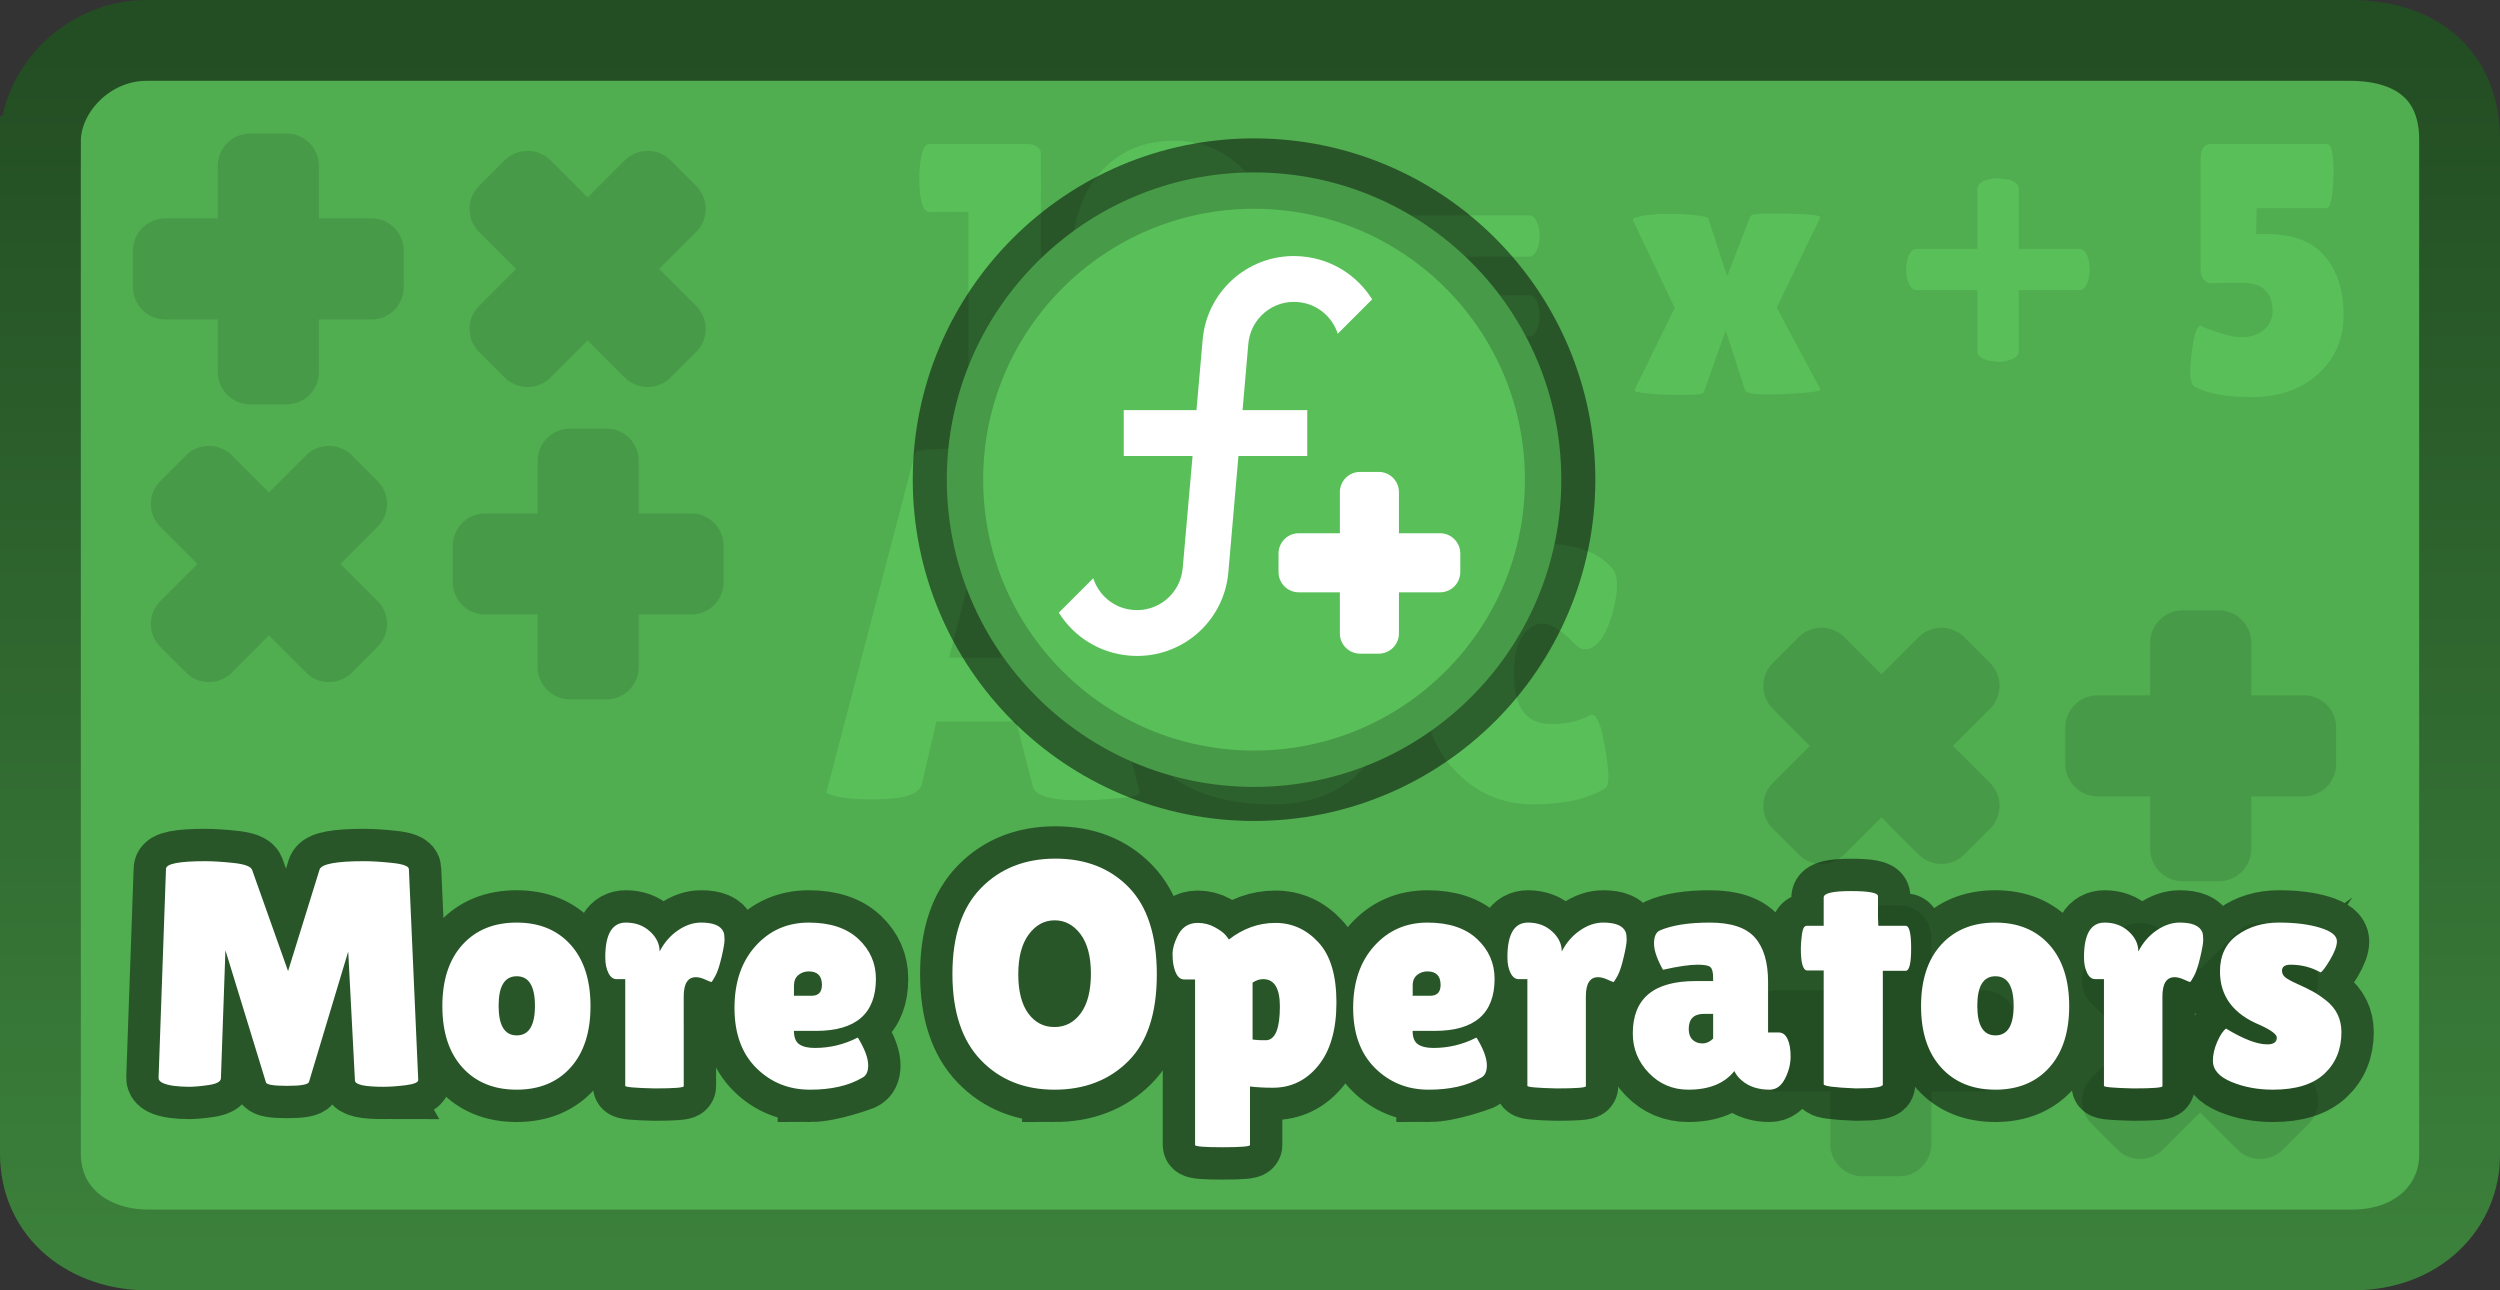 <svg version="1.1" xmlns="http://www.w3.org/2000/svg" xmlns:xlink="http://www.w3.org/1999/xlink" width="309.297" height="159.649" viewBox="0,0,309.297,159.649"><rect x="0" y="0" width="309.297" height="159.649" fill="#333333" stroke="none"/><defs><linearGradient x1="240" y1="105.176" x2="240" y2="254.824" gradientUnits="userSpaceOnUse" id="color-1"><stop offset="0" stop-color="#234d23"/><stop offset="1" stop-color="#3b803b"/></linearGradient></defs><g transform="translate(-85.351,-100.176)"><g fill-rule="nonzero" stroke-linejoin="miter" stroke-miterlimit="10" stroke-dasharray="" stroke-dashoffset="0" style="mix-blend-mode: normal"><path d="M93.179,243.2c0,-28.875 0,-110.578 0,-126.5c0,-5.258 4.446,-10.024 10.121,-10.024c26.546,0 227.625,0 274,0c6.098,0 9.521,4.499 9.521,9.524c0,15.389 0,95.255 0,125.5c0,7.23 -4.156,11.624 -9.521,11.624c-25.539,0 -222.312,0 -272.5,0c-7.407,0 -11.621,-3.792 -11.621,-10.124z" fill="#50ad50" stroke="none" stroke-width="0" stroke-linecap="butt"/><path d="M218.968,199.198c-3.601,0 -5.547,-0.579 -5.838,-1.736l-2.051,-8.022h-9.879l-1.796,7.707c-0.251,1.287 -2.241,1.93 -5.971,1.93c-1.99,0 -3.463,-0.113 -4.418,-0.34c-0.947,-0.227 -1.42,-0.405 -1.42,-0.534l10.996,-42.066c0,-0.332 2.836,-0.498 8.508,-0.498c5.68,0 8.52,0.166 8.52,0.498l10.753,42.127c0,0.291 -0.955,0.522 -2.864,0.692c-1.901,0.162 -3.414,0.243 -4.539,0.243zM202.753,181.551h6.53l-2.804,-12.865h-0.364zM230.469,155.761c0,-0.494 1.792,-0.74 5.377,-0.74c3.584,0 5.377,0.267 5.377,0.801v12.064c1.78,-0.332 3.042,-0.498 3.787,-0.498c8.698,0 13.047,4.992 13.047,14.977c0,5.551 -1.335,9.827 -4.005,12.829c-2.67,3.002 -6.461,4.503 -11.372,4.503c-4.911,0 -8.981,-1.096 -12.21,-3.289zM243.274,177.085c-0.704,0 -1.388,0.227 -2.051,0.68v11.87c0.574,0.243 1.181,0.364 1.821,0.364c0.647,0 1.303,-0.247 1.966,-0.74c1.157,-0.825 1.736,-2.751 1.736,-5.777c0,-4.264 -1.157,-6.396 -3.471,-6.396zM272.662,183.663c0,4.062 1.533,6.093 4.6,6.093c1.99,0 3.649,-0.392 4.976,-1.177c0.615,0 1.121,1.068 1.517,3.204c0.396,2.128 0.595,3.576 0.595,4.345c0,0.769 -0.105,1.274 -0.316,1.517c-2.193,1.367 -5.195,2.051 -9.006,2.051c-3.811,0 -7.056,-1.416 -9.734,-4.248c-2.67,-2.84 -4.005,-6.716 -4.005,-11.627c0,-4.911 1.315,-8.876 3.944,-11.894c2.63,-3.026 6.129,-4.539 10.498,-4.539c4.377,0 7.416,1.056 9.115,3.168c0.372,0.453 0.558,1.125 0.558,2.015c0,0.89 -0.166,1.978 -0.498,3.265c-0.744,2.654 -1.719,4.187 -2.925,4.6c-0.162,0.04 -0.401,0.061 -0.716,0.061c-0.307,0 -0.692,-0.247 -1.153,-0.74c-1.61,-1.618 -2.905,-2.427 -3.884,-2.427c-0.971,0 -1.808,0.498 -2.512,1.493c-0.704,0.995 -1.056,2.609 -1.056,4.843z" fill="#59c059" stroke="none" stroke-width="1" stroke-linecap="square"/><path d="M355.372,209.2c-2.209,0 -4,-1.791 -4,-4v-6.5h-6.5c-2.209,0 -4,-1.791 -4,-4v-4.5c0,-2.209 1.791,-4 4,-4h6.5v-6.5c0,-2.209 1.791,-4 4,-4h4.5c2.209,0 4,1.791 4,4v6.5h6.5c2.209,0 4,1.791 4,4v4.5c0,2.209 -1.791,4 -4,4h-6.5v6.5c0,2.209 -1.791,4 -4,4z" fill="#479a47" stroke="none" stroke-width="NaN" stroke-linecap="butt"/><path d="M328.375,205.885c-1.562,1.562 -4.095,1.562 -5.657,0l-4.596,-4.596l-4.596,4.596c-1.562,1.562 -4.095,1.562 -5.657,0l-3.182,-3.182c-1.562,-1.562 -1.562,-4.095 0,-5.657l4.596,-4.596l-4.596,-4.596c-1.562,-1.562 -1.562,-4.095 0,-5.657l3.182,-3.182c1.562,-1.562 4.095,-1.562 5.657,0l4.596,4.596l4.596,-4.596c1.562,-1.562 4.095,-1.562 5.657,0l3.182,3.182c1.562,1.562 1.562,4.095 0,5.657l-4.596,4.596l4.596,4.596c1.562,1.562 1.562,4.095 0,5.657z" fill="#479a47" stroke="none" stroke-width="NaN" stroke-linecap="butt"/><path d="M315.8,245.7c-2.209,0 -4,-1.791 -4,-4v-6.5h-6.5c-2.209,0 -4,-1.791 -4,-4v-4.5c0,-2.209 1.791,-4 4,-4h6.5v-6.5c0,-2.209 1.791,-4 4,-4h4.5c2.209,0 4,1.791 4,4v6.5h6.5c2.209,0 4,1.791 4,4v4.5c0,2.209 -1.791,4 -4,4h-6.5v6.5c0,2.209 -1.791,4 -4,4z" fill="#479a47" stroke="none" stroke-width="NaN" stroke-linecap="butt"/><path d="M344.115,239.203c-1.562,-1.562 -1.562,-4.095 0,-5.657l4.596,-4.596l-4.596,-4.596c-1.562,-1.562 -1.562,-4.095 0,-5.657l3.182,-3.182c1.562,-1.562 4.095,-1.562 5.657,0l4.596,4.596l4.596,-4.596c1.562,-1.562 4.095,-1.562 5.657,0l3.182,3.182c1.562,1.562 1.562,4.095 0,5.657l-4.596,4.596l4.596,4.596c1.562,1.562 1.562,4.095 0,5.657l-3.182,3.182c-1.562,1.562 -4.095,1.562 -5.657,0l-4.596,-4.596l-4.596,4.596c-1.562,1.562 -4.095,1.562 -5.657,0z" fill="#479a47" stroke="none" stroke-width="NaN" stroke-linecap="butt"/><path d="M90.351,117.671c0,-6.399 5.915,-12.496 13.119,-12.496c28.933,0 219.728,0 272.61,0c8.614,0 13.568,4.644 13.568,12.246c0,30.592 0,109.092 0,125.705c0,6.04 -4.859,11.698 -13.319,11.698c-52.467,0 -243.426,0 -272.61,0c-7.328,0 -13.369,-4.524 -13.369,-11.947c0,-30.161 0,-108.193 0,-125.206z" fill="none" stroke="url(#color-1)" stroke-width="10" stroke-linecap="butt"/><path d="M132.804,234.632c-2.361,0 -3.541,-0.264 -3.541,-0.792c0,0 -0.558,-10.714 -0.699,-13.42c-0.061,-1.173 -0.749,-0.472 -1.221,1.098c-0.878,2.918 -3.765,12.516 -3.765,12.516c-0.104,0.321 -1.004,0.481 -2.703,0.481c-1.698,0 -2.573,-0.148 -2.625,-0.443c0,0 -3.456,-11.273 -4.287,-13.986c-0.341,-1.113 -0.784,-0.589 -0.834,0.823c-0.099,2.821 -0.447,12.689 -0.447,12.689c-0.026,0.399 -0.531,0.67 -1.514,0.815c-0.979,0.145 -1.794,0.217 -2.446,0.217c-0.647,0 -1.274,-0.039 -1.879,-0.116c-1.274,-0.186 -1.897,-0.518 -1.872,-0.994l0.916,-25.845c0,-0.637 1.615,-0.955 4.846,-0.955c0.958,0 2.125,0.072 3.502,0.217c1.377,0.145 2.146,0.43 2.306,0.854c0,0 3.155,8.882 3.874,10.905c0.277,0.78 0.753,1.051 0.934,0.468c0.569,-1.835 3.541,-11.412 3.541,-11.412c0.238,-0.689 2.068,-1.033 5.49,-1.033c0.979,0 2.149,0.072 3.51,0.217c1.367,0.145 2.05,0.404 2.05,0.777l1.157,26.086c0,0.29 -0.518,0.502 -1.553,0.637c-1.03,0.129 -1.944,0.194 -2.741,0.194zM142.564,232.248c-1.657,-1.828 -2.485,-4.359 -2.485,-7.595c0,-3.236 0.828,-5.767 2.485,-7.595c1.657,-1.828 3.891,-2.741 6.702,-2.741c2.811,0 5.037,0.914 6.679,2.741c1.641,1.828 2.462,4.359 2.462,7.595c0,3.236 -0.821,5.767 -2.462,7.595c-1.641,1.828 -3.867,2.741 -6.679,2.741c-2.811,0 -5.045,-0.914 -6.702,-2.741zM149.282,220.957c-1.496,0 -7.744,0.969 -7.744,3.408c0,2.438 6.248,3.908 7.744,3.908c1.501,0 2.252,-1.219 2.252,-3.658c0,-2.438 -0.751,-3.658 -2.252,-3.658zM169.943,234.555c0,0.186 -1.206,0.28 -3.619,0.28c-2.413,-0.057 -3.619,-0.163 -3.619,-0.318v-13.202h-1.072c-0.425,0 -0.764,-0.259 -1.017,-0.777c-0.254,-0.518 -0.381,-1.16 -0.381,-1.926c0,-2.863 0.849,-4.295 2.547,-4.295c1.191,0 2.185,0.365 2.982,1.095c0.797,0.725 2.498,0.531 3.44,-0.116c0.942,-0.652 1.903,-0.979 2.881,-0.979c1.538,0 2.467,0.396 2.788,1.188c0.078,0.212 0.116,0.525 0.116,0.94c0,0.409 -0.127,1.144 -0.381,2.206c-0.249,1.061 -0.507,1.83 -0.777,2.306c-0.264,0.476 -0.422,0.714 -0.474,0.714c-0.052,0 -0.298,-0.098 -0.738,-0.295c-0.435,-0.202 -0.826,-0.303 -1.173,-0.303c-1.004,0 -1.507,0.795 -1.507,2.384zM185.564,234.99c-2.625,0 -4.838,-0.893 -6.64,-2.679c-1.802,-1.791 -2.703,-4.271 -2.703,-7.44c0,-3.168 0.867,-5.718 2.602,-7.649c1.74,-1.936 3.935,-2.904 6.585,-2.904c2.651,0 4.698,0.676 6.143,2.027c1.444,1.351 2.167,2.995 2.167,4.931c0,4.292 -2.464,6.438 -7.393,6.438h-2.749c0,0.797 0.217,1.349 0.652,1.654c0.44,0.305 1.085,0.458 1.934,0.458c1.859,0 3.622,-0.425 5.289,-1.274c0.026,-0.026 0.145,0.158 0.357,0.551c0.637,1.144 0.955,2.107 0.955,2.889c0,0.782 -0.251,1.292 -0.753,1.53c0,0 -3.821,1.468 -6.446,1.468zM187.04,222.028c0,-1.113 -0.544,-1.67 -1.631,-1.67c-0.502,0 -0.934,0.153 -1.297,0.458c-0.357,0.305 -0.536,0.748 -0.536,1.328v1.235h2.151c0.875,0 1.312,-0.45 1.312,-1.351zM215.804,234.99c-3.722,0 -6.756,-1.219 -9.102,-3.658c-2.345,-2.438 -3.518,-5.995 -3.518,-10.67c0,-4.68 1.186,-8.227 3.557,-10.639c2.371,-2.413 5.431,-3.619 9.179,-3.619c3.754,0 6.782,1.186 9.086,3.557c2.309,2.371 3.464,5.964 3.464,10.779c0,4.81 -1.18,8.387 -3.541,10.732c-2.356,2.345 -5.397,3.518 -9.125,3.518zM215.827,214.037c-1.274,0 -2.343,0.585 -3.207,1.755c-0.859,1.165 0.711,3.301 0.711,5.408c0,2.107 -1.588,3.225 -0.765,4.354c0.823,1.123 1.903,1.685 3.238,1.685c1.341,0 2.428,-0.57 3.262,-1.709c0.834,-1.144 1.25,-2.775 1.25,-4.893c0,-2.123 -0.43,-3.754 -1.289,-4.893c-0.859,-1.139 -1.926,-1.708 -3.2,-1.708zM239.999,241.832c0,0.186 -1.134,0.28 -3.401,0.28c-2.262,0 -3.394,-0.093 -3.394,-0.28v-20.479h-1.351c-0.637,0 -1.074,-0.582 -1.312,-1.747c-0.083,-0.373 -0.124,-0.849 -0.124,-1.429c0,-0.585 0.186,-1.276 0.559,-2.074c0.528,-1.165 1.377,-1.747 2.547,-1.747c0.766,0 1.473,0.179 2.12,0.536c0.652,0.357 1.103,0.689 1.351,0.994c0.254,0.305 0.381,0.484 0.381,0.536c1.776,-1.377 3.697,-2.066 5.762,-2.066c2.071,0 3.847,0.802 5.327,2.407c1.486,1.6 2.229,4.077 2.229,7.432c0,3.355 -0.743,5.954 -2.229,7.797c-1.481,1.838 -3.36,2.757 -5.638,2.757c-1.035,0 -1.978,-0.052 -2.827,-0.155zM241.63,221.314c-0.45,0 -0.888,0.145 -1.312,0.435v7.036c0.45,0.057 0.815,0.085 1.095,0.085c0.28,0 0.497,0 0.652,0c1.087,-0.109 1.631,-1.501 1.631,-4.178c0,-2.252 -0.689,-3.378 -2.066,-3.378zM262.105,234.99c-2.625,0 -4.838,-0.893 -6.64,-2.679c-1.802,-1.791 -2.703,-4.271 -2.703,-7.44c0,-3.168 0.867,-5.718 2.602,-7.649c1.74,-1.936 3.935,-2.904 6.585,-2.904c2.651,0 4.698,0.676 6.143,2.027c1.444,1.351 2.167,2.995 2.167,4.931c0,4.292 -2.464,6.438 -7.393,6.438h-2.749c0,0.797 0.217,1.349 0.652,1.654c0.44,0.305 1.085,0.458 1.934,0.458c1.859,0 3.622,-0.425 5.289,-1.274c0.026,-0.026 0.145,0.158 0.357,0.551c0.637,1.144 0.955,2.107 0.955,2.889c0,0.782 -0.251,1.292 -0.753,1.53c0,0 -3.821,1.468 -6.446,1.468zM263.581,222.028c0,-1.113 -0.544,-1.67 -1.631,-1.67c-0.502,0 -0.934,0.153 -1.297,0.458c-0.357,0.305 -0.536,0.748 -0.536,1.328v1.235h2.151c0.875,0 1.312,-0.45 1.312,-1.351zM281.554,234.555c0,0.186 -1.206,0.28 -3.619,0.28c-2.413,-0.057 -3.619,-0.163 -3.619,-0.318v-13.202h-1.072c-0.425,0 -0.764,-0.259 -1.017,-0.777c-0.254,-0.518 -0.381,-1.16 -0.381,-1.926c0,-2.863 0.849,-4.295 2.547,-4.295c1.191,0 2.185,0.365 2.982,1.095c0.797,0.725 2.498,0.531 3.44,-0.116c0.942,-0.652 1.903,-0.979 2.881,-0.979c1.538,0 2.467,0.396 2.788,1.188c0.078,0.212 0.116,0.525 0.116,0.94c0,0.409 -0.127,1.144 -0.381,2.206c-0.249,1.061 -0.507,1.83 -0.777,2.306c-0.264,0.476 -0.422,0.714 -0.474,0.714c-0.052,0 -0.298,-0.098 -0.738,-0.295c-0.435,-0.202 -0.826,-0.303 -1.173,-0.303c-1.004,0 -1.507,0.795 -1.507,2.384zM291.094,220.157c-0.74,-1.325 -1.111,-2.405 -1.111,-3.238c0,-0.834 0.225,-1.369 0.676,-1.608c1.507,-0.663 3.577,-0.994 6.213,-0.994c2.64,0 4.504,0.616 5.591,1.848c1.087,1.232 1.631,3.055 1.631,5.467v6.283h1.351c0.45,0 0.802,0.267 1.056,0.8c0.254,0.528 0.381,1.255 0.381,2.182c0,0.927 -0.233,1.841 -0.699,2.741c-0.466,0.901 -1.095,1.351 -1.887,1.351c-1.434,0 -2.589,-0.383 -3.464,-1.149c-0.393,-0.321 -0.696,-0.707 -0.909,-1.157c-1.222,1.538 -3.119,2.306 -5.692,2.306c-1.931,0 -3.559,-0.689 -4.885,-2.066c-1.325,-1.377 -1.988,-3.008 -1.988,-4.893c0,-4.318 2.583,-6.477 7.75,-6.477h2.19v-0.404c0,-0.689 -0.114,-1.131 -0.342,-1.328c-0.223,-0.197 -0.746,-0.295 -1.569,-0.295c-1.01,0 -2.441,0.21 -4.295,0.629zM294.278,227.48c0,0.58 0.158,1.023 0.474,1.328c0.316,0.305 0.72,0.458 1.211,0.458c0.492,0 0.937,-0.199 1.336,-0.598v-3.06h-1.118c-1.268,0 -1.903,0.624 -1.903,1.872zM318.291,234.353c0,0.321 -1.113,0.481 -3.339,0.481c-2.651,-0.109 -3.976,-0.282 -3.976,-0.52v-14.072h-2.027c-0.533,0 -0.8,-0.916 -0.8,-2.749c0,-0.476 0.047,-1.059 0.14,-1.747c0.093,-0.689 0.287,-1.033 0.582,-1.033h2.105v-3.502c0,-0.528 1.118,-0.792 3.355,-0.792c2.242,0 3.363,0.212 3.363,0.637v2.547l0.039,1.111h3.386c0.45,0 0.676,0.929 0.676,2.788c0,1.853 -0.225,2.78 -0.676,2.78h-2.827zM325.506,232.248c-1.657,-1.828 -2.485,-4.359 -2.485,-7.595c0,-3.236 0.828,-5.767 2.485,-7.595c1.657,-1.828 3.891,-2.741 6.702,-2.741c2.811,0 5.037,0.914 6.679,2.741c1.641,1.828 2.462,4.359 2.462,7.595c0,3.236 -0.821,5.767 -2.462,7.595c-1.641,1.828 -3.867,2.741 -6.679,2.741c-2.811,0 -5.045,-0.914 -6.702,-2.741zM332.224,220.957c-1.496,0 -6.619,1.219 -6.619,3.658c0,2.438 5.123,3.658 6.619,3.658c1.501,0 2.252,-1.219 2.252,-3.658c0,-2.438 -0.751,-3.658 -2.252,-3.658zM352.886,234.555c0,0.186 -1.206,0.28 -3.619,0.28c-2.413,-0.057 -3.619,-0.163 -3.619,-0.318v-13.202h-1.072c-0.425,0 -0.764,-0.259 -1.017,-0.777c-0.254,-0.518 -0.381,-1.16 -0.381,-1.926c0,-2.863 0.849,-4.295 2.547,-4.295c1.191,0 2.185,0.365 2.982,1.095c0.797,0.725 2.498,0.531 3.44,-0.116c0.942,-0.652 1.903,-0.979 2.881,-0.979c1.538,0 2.467,0.396 2.788,1.188c0.078,0.212 0.116,0.525 0.116,0.94c0,0.409 -0.127,1.144 -0.381,2.206c-0.249,1.061 -0.507,1.83 -0.777,2.306c-0.264,0.476 -0.422,0.714 -0.474,0.714c-0.052,0 -0.298,-0.098 -0.738,-0.295c-0.435,-0.202 -0.826,-0.303 -1.173,-0.303c-1.004,0 -1.507,0.795 -1.507,2.384zM360.757,227.434c2.149,1.3 3.844,1.949 5.087,1.949c0.797,0 1.196,-0.277 1.196,-0.831c0,-0.399 -0.689,-0.916 -2.066,-1.553c-3.313,-1.351 -4.97,-3.565 -4.97,-6.64c0,-1.962 0.714,-3.458 2.143,-4.489c1.434,-1.035 3.15,-1.553 5.149,-1.553c2.004,0 3.699,0.212 5.087,0.637c1.393,0.425 2.089,0.981 2.089,1.67c0,0.58 -0.285,1.349 -0.854,2.306c-0.57,0.953 -0.96,1.468 -1.173,1.545c-1.139,-0.632 -2.371,-0.947 -3.697,-0.947c-0.714,0 -1.072,0.251 -1.072,0.753c0,0.316 0.137,0.588 0.412,0.815c0.28,0.223 0.79,0.5 1.53,0.831c0.746,0.331 1.362,0.632 1.848,0.901c0.492,0.264 1.043,0.634 1.654,1.111c1.274,1.004 1.91,2.317 1.91,3.937c0,2.118 -0.704,3.834 -2.112,5.149c-1.403,1.31 -3.523,1.965 -6.36,1.965c-1.879,0 -3.588,-0.318 -5.125,-0.955c-1.538,-0.637 -2.306,-1.512 -2.306,-2.625c0,-0.74 0.179,-1.52 0.536,-2.338c0.357,-0.823 0.722,-1.369 1.095,-1.639z" fill="none" stroke-opacity="0.502" stroke="#000000" stroke-width="8" stroke-linecap="square"/><path d="M132.804,234.632c-2.361,0 -3.541,-0.264 -3.541,-0.792l-0.831,-15.943l-4.854,16.138c-0.104,0.321 -1.004,0.481 -2.703,0.481c-1.698,0 -2.573,-0.148 -2.625,-0.443l-5.009,-16.339l-0.559,15.866c-0.026,0.399 -0.531,0.67 -1.514,0.815c-0.979,0.145 -1.794,0.217 -2.446,0.217c-0.647,0 -1.274,-0.039 -1.879,-0.116c-1.274,-0.186 -1.897,-0.518 -1.872,-0.994l0.916,-25.845c0,-0.637 1.615,-0.955 4.846,-0.955c0.958,0 2.125,0.072 3.502,0.217c1.377,0.145 2.146,0.43 2.306,0.854l4.45,12.526l3.898,-12.565c0.238,-0.689 2.068,-1.033 5.49,-1.033c0.979,0 2.149,0.072 3.51,0.217c1.367,0.145 2.05,0.404 2.05,0.777l1.157,26.086c0,0.29 -0.518,0.502 -1.553,0.637c-1.03,0.129 -1.944,0.194 -2.741,0.194zM142.564,232.248c-1.657,-1.828 -2.485,-4.359 -2.485,-7.595c0,-3.236 0.828,-5.767 2.485,-7.595c1.657,-1.828 3.891,-2.741 6.702,-2.741c2.811,0 5.037,0.914 6.679,2.741c1.641,1.828 2.462,4.359 2.462,7.595c0,3.236 -0.821,5.767 -2.462,7.595c-1.641,1.828 -3.867,2.741 -6.679,2.741c-2.811,0 -5.045,-0.914 -6.702,-2.741zM149.282,220.957c-1.496,0 -2.244,1.219 -2.244,3.658c0,2.438 0.748,3.658 2.244,3.658c1.501,0 2.252,-1.219 2.252,-3.658c0,-2.438 -0.751,-3.658 -2.252,-3.658zM169.943,234.555c0,0.186 -1.206,0.28 -3.619,0.28c-2.413,-0.057 -3.619,-0.163 -3.619,-0.318v-13.202h-1.072c-0.425,0 -0.764,-0.259 -1.017,-0.777c-0.254,-0.518 -0.381,-1.16 -0.381,-1.926c0,-2.863 0.849,-4.295 2.547,-4.295c1.191,0 2.185,0.365 2.982,1.095c0.797,0.725 1.196,1.553 1.196,2.485c0.554,-1.087 1.302,-1.954 2.244,-2.602c0.942,-0.652 1.903,-0.979 2.881,-0.979c1.538,0 2.467,0.396 2.788,1.188c0.078,0.212 0.116,0.525 0.116,0.94c0,0.409 -0.127,1.144 -0.381,2.206c-0.249,1.061 -0.507,1.83 -0.777,2.306c-0.264,0.476 -0.422,0.714 -0.474,0.714c-0.052,0 -0.298,-0.098 -0.738,-0.295c-0.435,-0.202 -0.826,-0.303 -1.173,-0.303c-1.004,0 -1.507,0.795 -1.507,2.384zM192.01,233.522c-1.672,0.979 -3.821,1.468 -6.446,1.468c-2.625,0 -4.838,-0.893 -6.64,-2.679c-1.802,-1.791 -2.703,-4.271 -2.703,-7.44c0,-3.168 0.867,-5.718 2.602,-7.649c1.74,-1.936 3.935,-2.904 6.585,-2.904c2.651,0 4.698,0.676 6.143,2.027c1.444,1.351 2.167,2.995 2.167,4.931c0,4.292 -2.464,6.438 -7.393,6.438h-2.749c0,0.797 0.217,1.349 0.652,1.654c0.44,0.305 1.085,0.458 1.934,0.458c1.859,0 3.622,-0.425 5.289,-1.274c0.026,-0.026 0.145,0.158 0.357,0.551c0.637,1.144 0.955,2.107 0.955,2.889c0,0.782 -0.251,1.292 -0.753,1.53zM187.04,222.028c0,-1.113 -0.544,-1.67 -1.631,-1.67c-0.502,0 -0.934,0.153 -1.297,0.458c-0.357,0.305 -0.536,0.748 -0.536,1.328v1.235h2.151c0.875,0 1.312,-0.45 1.312,-1.351zM215.804,234.99c-3.722,0 -6.756,-1.219 -9.102,-3.658c-2.345,-2.438 -3.518,-5.995 -3.518,-10.67c0,-4.68 1.186,-8.227 3.557,-10.639c2.371,-2.413 5.431,-3.619 9.179,-3.619c3.754,0 6.782,1.186 9.086,3.557c2.309,2.371 3.464,5.964 3.464,10.779c0,4.81 -1.18,8.387 -3.541,10.732c-2.356,2.345 -5.397,3.518 -9.125,3.518zM215.827,214.037c-1.274,0 -2.343,0.585 -3.207,1.755c-0.859,1.165 -1.289,2.801 -1.289,4.908c0,2.107 0.412,3.725 1.235,4.854c0.823,1.123 1.903,1.685 3.238,1.685c1.341,0 2.428,-0.57 3.262,-1.709c0.834,-1.144 1.25,-2.775 1.25,-4.893c0,-2.123 -0.43,-3.754 -1.289,-4.893c-0.859,-1.139 -1.926,-1.708 -3.2,-1.708zM239.999,241.832c0,0.186 -1.134,0.28 -3.401,0.28c-2.262,0 -3.394,-0.093 -3.394,-0.28v-20.479h-1.351c-0.637,0 -1.074,-0.582 -1.312,-1.747c-0.083,-0.373 -0.124,-0.849 -0.124,-1.429c0,-0.585 0.186,-1.276 0.559,-2.074c0.528,-1.165 1.377,-1.747 2.547,-1.747c0.766,0 1.473,0.179 2.12,0.536c0.652,0.357 1.103,0.689 1.351,0.994c0.254,0.305 0.381,0.484 0.381,0.536c1.776,-1.377 3.697,-2.066 5.762,-2.066c2.071,0 3.847,0.802 5.327,2.407c1.486,1.6 2.229,4.077 2.229,7.432c0,3.355 -0.743,5.954 -2.229,7.797c-1.481,1.838 -3.36,2.757 -5.638,2.757c-1.035,0 -1.978,-0.052 -2.827,-0.155zM241.63,221.314c-0.45,0 -0.888,0.145 -1.312,0.435v7.036c0.45,0.057 0.815,0.085 1.095,0.085c0.28,0 0.497,0 0.652,0c1.087,-0.109 1.631,-1.501 1.631,-4.178c0,-2.252 -0.689,-3.378 -2.066,-3.378zM268.551,233.522c-1.672,0.979 -3.821,1.468 -6.446,1.468c-2.625,0 -4.838,-0.893 -6.64,-2.679c-1.802,-1.791 -2.703,-4.271 -2.703,-7.44c0,-3.168 0.867,-5.718 2.602,-7.649c1.74,-1.936 3.935,-2.904 6.585,-2.904c2.651,0 4.698,0.676 6.143,2.027c1.444,1.351 2.167,2.995 2.167,4.931c0,4.292 -2.464,6.438 -7.393,6.438h-2.749c0,0.797 0.217,1.349 0.652,1.654c0.44,0.305 1.085,0.458 1.934,0.458c1.859,0 3.622,-0.425 5.289,-1.274c0.026,-0.026 0.145,0.158 0.357,0.551c0.637,1.144 0.955,2.107 0.955,2.889c0,0.782 -0.251,1.292 -0.753,1.53zM263.581,222.028c0,-1.113 -0.544,-1.67 -1.631,-1.67c-0.502,0 -0.934,0.153 -1.297,0.458c-0.357,0.305 -0.536,0.748 -0.536,1.328v1.235h2.151c0.875,0 1.312,-0.45 1.312,-1.351zM281.554,234.555c0,0.186 -1.206,0.28 -3.619,0.28c-2.413,-0.057 -3.619,-0.163 -3.619,-0.318v-13.202h-1.072c-0.425,0 -0.764,-0.259 -1.017,-0.777c-0.254,-0.518 -0.381,-1.16 -0.381,-1.926c0,-2.863 0.849,-4.295 2.547,-4.295c1.191,0 2.185,0.365 2.982,1.095c0.797,0.725 1.196,1.553 1.196,2.485c0.554,-1.087 1.302,-1.954 2.244,-2.602c0.942,-0.652 1.903,-0.979 2.881,-0.979c1.538,0 2.467,0.396 2.788,1.188c0.078,0.212 0.116,0.525 0.116,0.94c0,0.409 -0.127,1.144 -0.381,2.206c-0.249,1.061 -0.507,1.83 -0.777,2.306c-0.264,0.476 -0.422,0.714 -0.474,0.714c-0.052,0 -0.298,-0.098 -0.738,-0.295c-0.435,-0.202 -0.826,-0.303 -1.173,-0.303c-1.004,0 -1.507,0.795 -1.507,2.384zM291.094,220.157c-0.74,-1.325 -1.111,-2.405 -1.111,-3.238c0,-0.834 0.225,-1.369 0.676,-1.608c1.507,-0.663 3.577,-0.994 6.213,-0.994c2.64,0 4.504,0.616 5.591,1.848c1.087,1.232 1.631,3.055 1.631,5.467v6.283h1.351c0.45,0 0.802,0.267 1.056,0.8c0.254,0.528 0.381,1.255 0.381,2.182c0,0.927 -0.233,1.841 -0.699,2.741c-0.466,0.901 -1.095,1.351 -1.887,1.351c-1.434,0 -2.589,-0.383 -3.464,-1.149c-0.393,-0.321 -0.696,-0.707 -0.909,-1.157c-1.222,1.538 -3.119,2.306 -5.692,2.306c-1.931,0 -3.559,-0.689 -4.885,-2.066c-1.325,-1.377 -1.988,-3.008 -1.988,-4.893c0,-4.318 2.583,-6.477 7.75,-6.477h2.19v-0.404c0,-0.689 -0.114,-1.131 -0.342,-1.328c-0.223,-0.197 -0.746,-0.295 -1.569,-0.295c-1.01,0 -2.441,0.21 -4.295,0.629zM294.278,227.48c0,0.58 0.158,1.023 0.474,1.328c0.316,0.305 0.72,0.458 1.211,0.458c0.492,0 0.937,-0.199 1.336,-0.598v-3.06h-1.118c-1.268,0 -1.903,0.624 -1.903,1.872zM318.291,234.353c0,0.321 -1.113,0.481 -3.339,0.481c-2.651,-0.109 -3.976,-0.282 -3.976,-0.52v-14.072h-2.027c-0.533,0 -0.8,-0.916 -0.8,-2.749c0,-0.476 0.047,-1.059 0.14,-1.747c0.093,-0.689 0.287,-1.033 0.582,-1.033h2.105v-3.502c0,-0.528 1.118,-0.792 3.355,-0.792c2.242,0 3.363,0.212 3.363,0.637v2.547l0.039,1.111h3.386c0.45,0 0.676,0.929 0.676,2.788c0,1.853 -0.225,2.78 -0.676,2.78h-2.827zM325.506,232.248c-1.657,-1.828 -2.485,-4.359 -2.485,-7.595c0,-3.236 0.828,-5.767 2.485,-7.595c1.657,-1.828 3.891,-2.741 6.702,-2.741c2.811,0 5.037,0.914 6.679,2.741c1.641,1.828 2.462,4.359 2.462,7.595c0,3.236 -0.821,5.767 -2.462,7.595c-1.641,1.828 -3.867,2.741 -6.679,2.741c-2.811,0 -5.045,-0.914 -6.702,-2.741zM332.224,220.957c-1.496,0 -2.244,1.219 -2.244,3.658c0,2.438 0.748,3.658 2.244,3.658c1.501,0 2.252,-1.219 2.252,-3.658c0,-2.438 -0.751,-3.658 -2.252,-3.658zM352.886,234.555c0,0.186 -1.206,0.28 -3.619,0.28c-2.413,-0.057 -3.619,-0.163 -3.619,-0.318v-13.202h-1.072c-0.425,0 -0.764,-0.259 -1.017,-0.777c-0.254,-0.518 -0.381,-1.16 -0.381,-1.926c0,-2.863 0.849,-4.295 2.547,-4.295c1.191,0 2.185,0.365 2.982,1.095c0.797,0.725 1.196,1.553 1.196,2.485c0.554,-1.087 1.302,-1.954 2.244,-2.602c0.942,-0.652 1.903,-0.979 2.881,-0.979c1.538,0 2.467,0.396 2.788,1.188c0.078,0.212 0.116,0.525 0.116,0.94c0,0.409 -0.127,1.144 -0.381,2.206c-0.249,1.061 -0.507,1.83 -0.777,2.306c-0.264,0.476 -0.422,0.714 -0.474,0.714c-0.052,0 -0.298,-0.098 -0.738,-0.295c-0.435,-0.202 -0.826,-0.303 -1.173,-0.303c-1.004,0 -1.507,0.795 -1.507,2.384zM360.757,227.434c2.149,1.3 3.844,1.949 5.087,1.949c0.797,0 1.196,-0.277 1.196,-0.831c0,-0.399 -0.689,-0.916 -2.066,-1.553c-3.313,-1.351 -4.97,-3.565 -4.97,-6.64c0,-1.962 0.714,-3.458 2.143,-4.489c1.434,-1.035 3.15,-1.553 5.149,-1.553c2.004,0 3.699,0.212 5.087,0.637c1.393,0.425 2.089,0.981 2.089,1.67c0,0.58 -0.285,1.349 -0.854,2.306c-0.57,0.953 -0.96,1.468 -1.173,1.545c-1.139,-0.632 -2.371,-0.947 -3.697,-0.947c-0.714,0 -1.072,0.251 -1.072,0.753c0,0.316 0.137,0.588 0.412,0.815c0.28,0.223 0.79,0.5 1.53,0.831c0.746,0.331 1.362,0.632 1.848,0.901c0.492,0.264 1.043,0.634 1.654,1.111c1.274,1.004 1.91,2.317 1.91,3.937c0,2.118 -0.704,3.834 -2.112,5.149c-1.403,1.31 -3.523,1.965 -6.36,1.965c-1.879,0 -3.588,-0.318 -5.125,-0.955c-1.538,-0.637 -2.306,-1.512 -2.306,-2.625c0,-0.74 0.179,-1.52 0.536,-2.338c0.357,-0.823 0.722,-1.369 1.095,-1.639z" fill="#ffffff" stroke="none" stroke-width="1" stroke-linecap="square"/><path d="M116.3,150.2c-2.209,0 -4,-1.791 -4,-4v-6.5h-6.5c-2.209,0 -4,-1.791 -4,-4v-4.5c0,-2.209 1.791,-4 4,-4h6.5v-6.5c0,-2.209 1.791,-4 4,-4h4.5c2.209,0 4,1.791 4,4v6.5h6.5c2.209,0 4,1.791 4,4v4.5c0,2.209 -1.791,4 -4,4h-6.5v6.5c0,2.209 -1.791,4 -4,4z" fill="#479a47" stroke="none" stroke-width="NaN" stroke-linecap="butt"/><path d="M144.615,143.703c-1.562,-1.562 -1.562,-4.095 0,-5.657l4.596,-4.596l-4.596,-4.596c-1.562,-1.562 -1.562,-4.095 0,-5.657l3.182,-3.182c1.562,-1.562 4.095,-1.562 5.657,0l4.596,4.596l4.596,-4.596c1.562,-1.562 4.095,-1.562 5.657,0l3.182,3.182c1.562,1.562 1.562,4.095 0,5.657l-4.596,4.596l4.596,4.596c1.562,1.562 1.562,4.095 0,5.657l-3.182,3.182c-1.562,1.562 -4.095,1.562 -5.657,0l-4.596,-4.596l-4.596,4.596c-1.562,1.562 -4.095,1.562 -5.657,0z" fill="#479a47" stroke="none" stroke-width="NaN" stroke-linecap="butt"/><path d="M155.872,186.7c-2.209,0 -4,-1.791 -4,-4v-6.5h-6.5c-2.209,0 -4,-1.791 -4,-4v-4.5c0,-2.209 1.791,-4 4,-4h6.5v-6.5c0,-2.209 1.791,-4 4,-4h4.5c2.209,0 4,1.791 4,4v6.5h6.5c2.209,0 4,1.791 4,4v4.5c0,2.209 -1.791,4 -4,4h-6.5v6.5c0,2.209 -1.791,4 -4,4z" fill="#479a47" stroke="none" stroke-width="NaN" stroke-linecap="butt"/><path d="M128.875,183.385c-1.562,1.562 -4.095,1.562 -5.657,0l-4.596,-4.596l-4.596,4.596c-1.562,1.562 -4.095,1.562 -5.657,0l-3.182,-3.182c-1.562,-1.562 -1.562,-4.095 0,-5.657l4.596,-4.596l-4.596,-4.596c-1.562,-1.562 -1.562,-4.095 0,-5.657l3.182,-3.182c1.562,-1.562 4.095,-1.562 5.657,0l4.596,4.596l4.596,-4.596c1.562,-1.562 4.095,-1.562 5.657,0l3.182,3.182c1.562,1.562 1.562,4.095 0,5.657l-4.596,4.596l4.596,4.596c1.562,1.562 1.562,4.095 0,5.657z" fill="#479a47" stroke="none" stroke-width="NaN" stroke-linecap="butt"/><path d="M214.128,148.117c0,0.5 -1.493,0.75 -4.48,0.75c-2.987,0 -4.48,-0.25 -4.48,-0.75v-21.744l-4.764,0.043c-0.879,0 -1.318,-1.413 -1.318,-4.239c0,-0.971 0.095,-1.91 0.284,-2.817c0.19,-0.913 0.52,-1.37 0.991,-1.37h12.087c0.5,0 0.905,0.112 1.215,0.336c0.31,0.218 0.465,0.488 0.465,0.81zM230.417,149.306c-3.687,0 -6.7,-1.353 -9.037,-4.058c-2.338,-2.705 -3.506,-6.659 -3.506,-11.863c0,-5.203 1.175,-9.135 3.524,-11.794c2.355,-2.665 5.393,-3.997 9.115,-3.997c3.722,0 6.728,1.324 9.02,3.971c2.292,2.648 3.437,6.634 3.437,11.958c0,5.318 -1.169,9.278 -3.506,11.88c-2.338,2.602 -5.353,3.903 -9.046,3.903zM230.425,126.063c-1.131,0 -2.088,0.64 -2.869,1.921c-0.781,1.275 -1.172,3.09 -1.172,5.445c0,2.355 0.373,4.158 1.12,5.41c0.752,1.246 1.723,1.869 2.912,1.869c1.195,0 2.165,-0.632 2.912,-1.895c0.752,-1.269 1.129,-3.078 1.129,-5.427c0,-2.355 -0.391,-4.164 -1.172,-5.427c-0.775,-1.264 -1.729,-1.895 -2.86,-1.895zM274.51,141.811h-17.419c-0.534,0 -0.916,-0.428 -1.146,-1.284c-0.121,-0.436 -0.181,-0.861 -0.181,-1.275c0,-0.414 0.06,-0.841 0.181,-1.284c0.23,-0.85 0.612,-1.275 1.146,-1.275h17.419c0.528,0 0.91,0.425 1.146,1.275c0.121,0.442 0.181,0.87 0.181,1.284c0,0.414 -0.06,0.839 -0.181,1.275c-0.235,0.856 -0.617,1.284 -1.146,1.284zM274.51,131.929h-17.419c-0.534,0 -0.916,-0.428 -1.146,-1.284c-0.121,-0.436 -0.181,-0.861 -0.181,-1.275c0,-0.414 0.06,-0.841 0.181,-1.284c0.23,-0.85 0.612,-1.275 1.146,-1.275h17.419c0.528,0 0.91,0.425 1.146,1.275c0.121,0.442 0.181,0.87 0.181,1.284c0,0.414 -0.06,0.839 -0.181,1.275c-0.235,0.856 -0.617,1.284 -1.146,1.284zM301.898,126.941c0.121,-0.235 0.856,-0.353 2.205,-0.353c4.411,0 6.559,0.164 6.444,0.491l-5.384,11.156c3.618,6.766 5.427,10.148 5.427,10.148c0,0.172 -0.882,0.319 -2.645,0.439c-1.763,0.115 -3.012,0.172 -3.748,0.172c-1.855,0 -2.84,-0.19 -2.955,-0.569l-2.386,-7.366l-2.731,7.676c-0.063,0.201 -0.905,0.302 -2.524,0.302c-1.614,0 -3.053,-0.057 -4.316,-0.172c-1.264,-0.115 -1.838,-0.261 -1.723,-0.439l4.988,-10.148c-3.469,-7.26 -5.203,-10.907 -5.203,-10.941c0,-0.172 0.448,-0.33 1.344,-0.474c0.896,-0.149 1.91,-0.224 3.041,-0.224c1.131,0 2.211,0.052 3.239,0.155c1.034,0.098 1.608,0.235 1.723,0.414l2.343,7.15zM335.112,123.547v7.409h7.461c0.528,0 0.91,0.428 1.146,1.284c0.115,0.442 0.172,0.87 0.172,1.284c0,0.408 -0.057,0.833 -0.172,1.275c-0.235,0.85 -0.617,1.275 -1.146,1.275h-7.461v7.547c0,0.528 -0.425,0.91 -1.275,1.146c-0.414,0.115 -0.841,0.172 -1.284,0.172l-1.275,-0.172c-0.856,-0.235 -1.284,-0.617 -1.284,-1.146v-7.547h-7.495c-0.528,0 -0.91,-0.425 -1.146,-1.275c-0.121,-0.442 -0.181,-0.867 -0.181,-1.275c0,-0.414 0.06,-0.841 0.181,-1.284c0.235,-0.856 0.617,-1.284 1.146,-1.284h7.495v-7.409c0,-0.528 0.428,-0.91 1.284,-1.146c0.414,-0.115 0.839,-0.172 1.275,-0.172l1.284,0.172c0.85,0.235 1.275,0.617 1.275,1.146zM373.223,117.99c0.563,0 0.844,1.22 0.844,3.661c0,0.764 -0.069,1.668 -0.207,2.714c-0.132,1.045 -0.373,1.568 -0.724,1.568h-8.598l-0.052,3.213h1.456c3.147,0 5.493,0.913 7.038,2.74c1.545,1.821 2.317,4.233 2.317,7.237c0,2.998 -1.06,5.445 -3.179,7.34c-2.114,1.895 -4.833,2.843 -8.158,2.843c-3.325,0 -5.752,-0.471 -7.28,-1.413c-0.235,-0.379 -0.353,-0.973 -0.353,-1.783c0,-0.81 0.118,-1.956 0.353,-3.437c0.235,-1.488 0.56,-2.231 0.973,-2.231c0.029,0 0.118,0.06 0.267,0.181c2.085,0.85 3.679,1.275 4.781,1.275c1.103,0 2.013,-0.302 2.731,-0.905c0.724,-0.603 1.085,-1.376 1.085,-2.317c0,-2.349 -1.264,-3.524 -3.791,-3.524l-3.799,0.043c-0.293,0.057 -0.586,-0.066 -0.879,-0.37c-0.293,-0.31 -0.439,-0.718 -0.439,-1.223v-13.801c0,-1.206 0.439,-1.809 1.318,-1.809h14.292z" fill="#59c059" stroke="none" stroke-width="1" stroke-linecap="square"/><path d="M202.889,121.409h74.222v74.222h-74.222z" fill-opacity="0" fill="#000000" stroke="none" stroke-width="1" stroke-linecap="butt"/><path d="M205.776,159.52c0,-19.178 15.547,-34.724 34.724,-34.724c19.178,0 34.724,15.547 34.724,34.724c0,19.178 -15.547,34.724 -34.724,34.724c-19.178,0 -34.724,-15.547 -34.724,-34.724z" fill="none" stroke-opacity="0.502" stroke="#000000" stroke-width="15" stroke-linecap="butt"/><path d="M204.737,159.52c0,-19.751 16.012,-35.763 35.763,-35.763c19.751,0 35.763,16.012 35.763,35.763c0,19.751 -16.012,35.763 -35.763,35.763c-19.751,0 -35.763,-16.012 -35.763,-35.763z" fill="#59c059" stroke="#479a47" stroke-width="4.5" stroke-linecap="butt"/><path d="M245.949,137.548c-3.122,-0.284 -5.875,2.015 -6.159,5.165l-0.71,8.202h8.003v5.676h-8.514l-1.249,14.389c-0.257,2.999 -1.697,5.771 -4.004,7.705c-2.306,1.933 -5.288,2.868 -8.285,2.598c-3.569,-0.303 -6.787,-2.269 -8.684,-5.307l4.257,-4.257c0.681,2.1 2.554,3.718 4.91,3.917c3.122,0.284 5.875,-2.015 6.159,-5.165l1.22,-13.878h-8.514v-5.676h8.997l0.766,-8.713c0.539,-6.244 6.045,-10.87 12.289,-10.302c3.718,0.312 6.84,2.384 8.684,5.307l-4.257,4.257c-0.681,-2.1 -2.554,-3.718 -4.91,-3.917z" fill="#ffffff" stroke="none" stroke-width="1" stroke-linecap="butt"/><path d="M253.621,181.045c-1.382,0 -2.503,-1.121 -2.503,-2.503v-5.086h-5.086c-1.382,0 -2.503,-1.121 -2.503,-2.503v-2.302c0,-1.382 1.121,-2.503 2.503,-2.503h5.086v-5.086c0,-1.382 1.121,-2.503 2.503,-2.503h2.302c1.382,0 2.503,1.121 2.503,2.503v5.086h5.086c1.382,0 2.503,1.121 2.503,2.503v2.302c0,1.382 -1.121,2.503 -2.503,2.503h-5.086v5.086c0,1.382 -1.121,2.503 -2.503,2.503z" fill="#ffffff" stroke="none" stroke-width="0" stroke-linecap="butt"/></g></g></svg>
